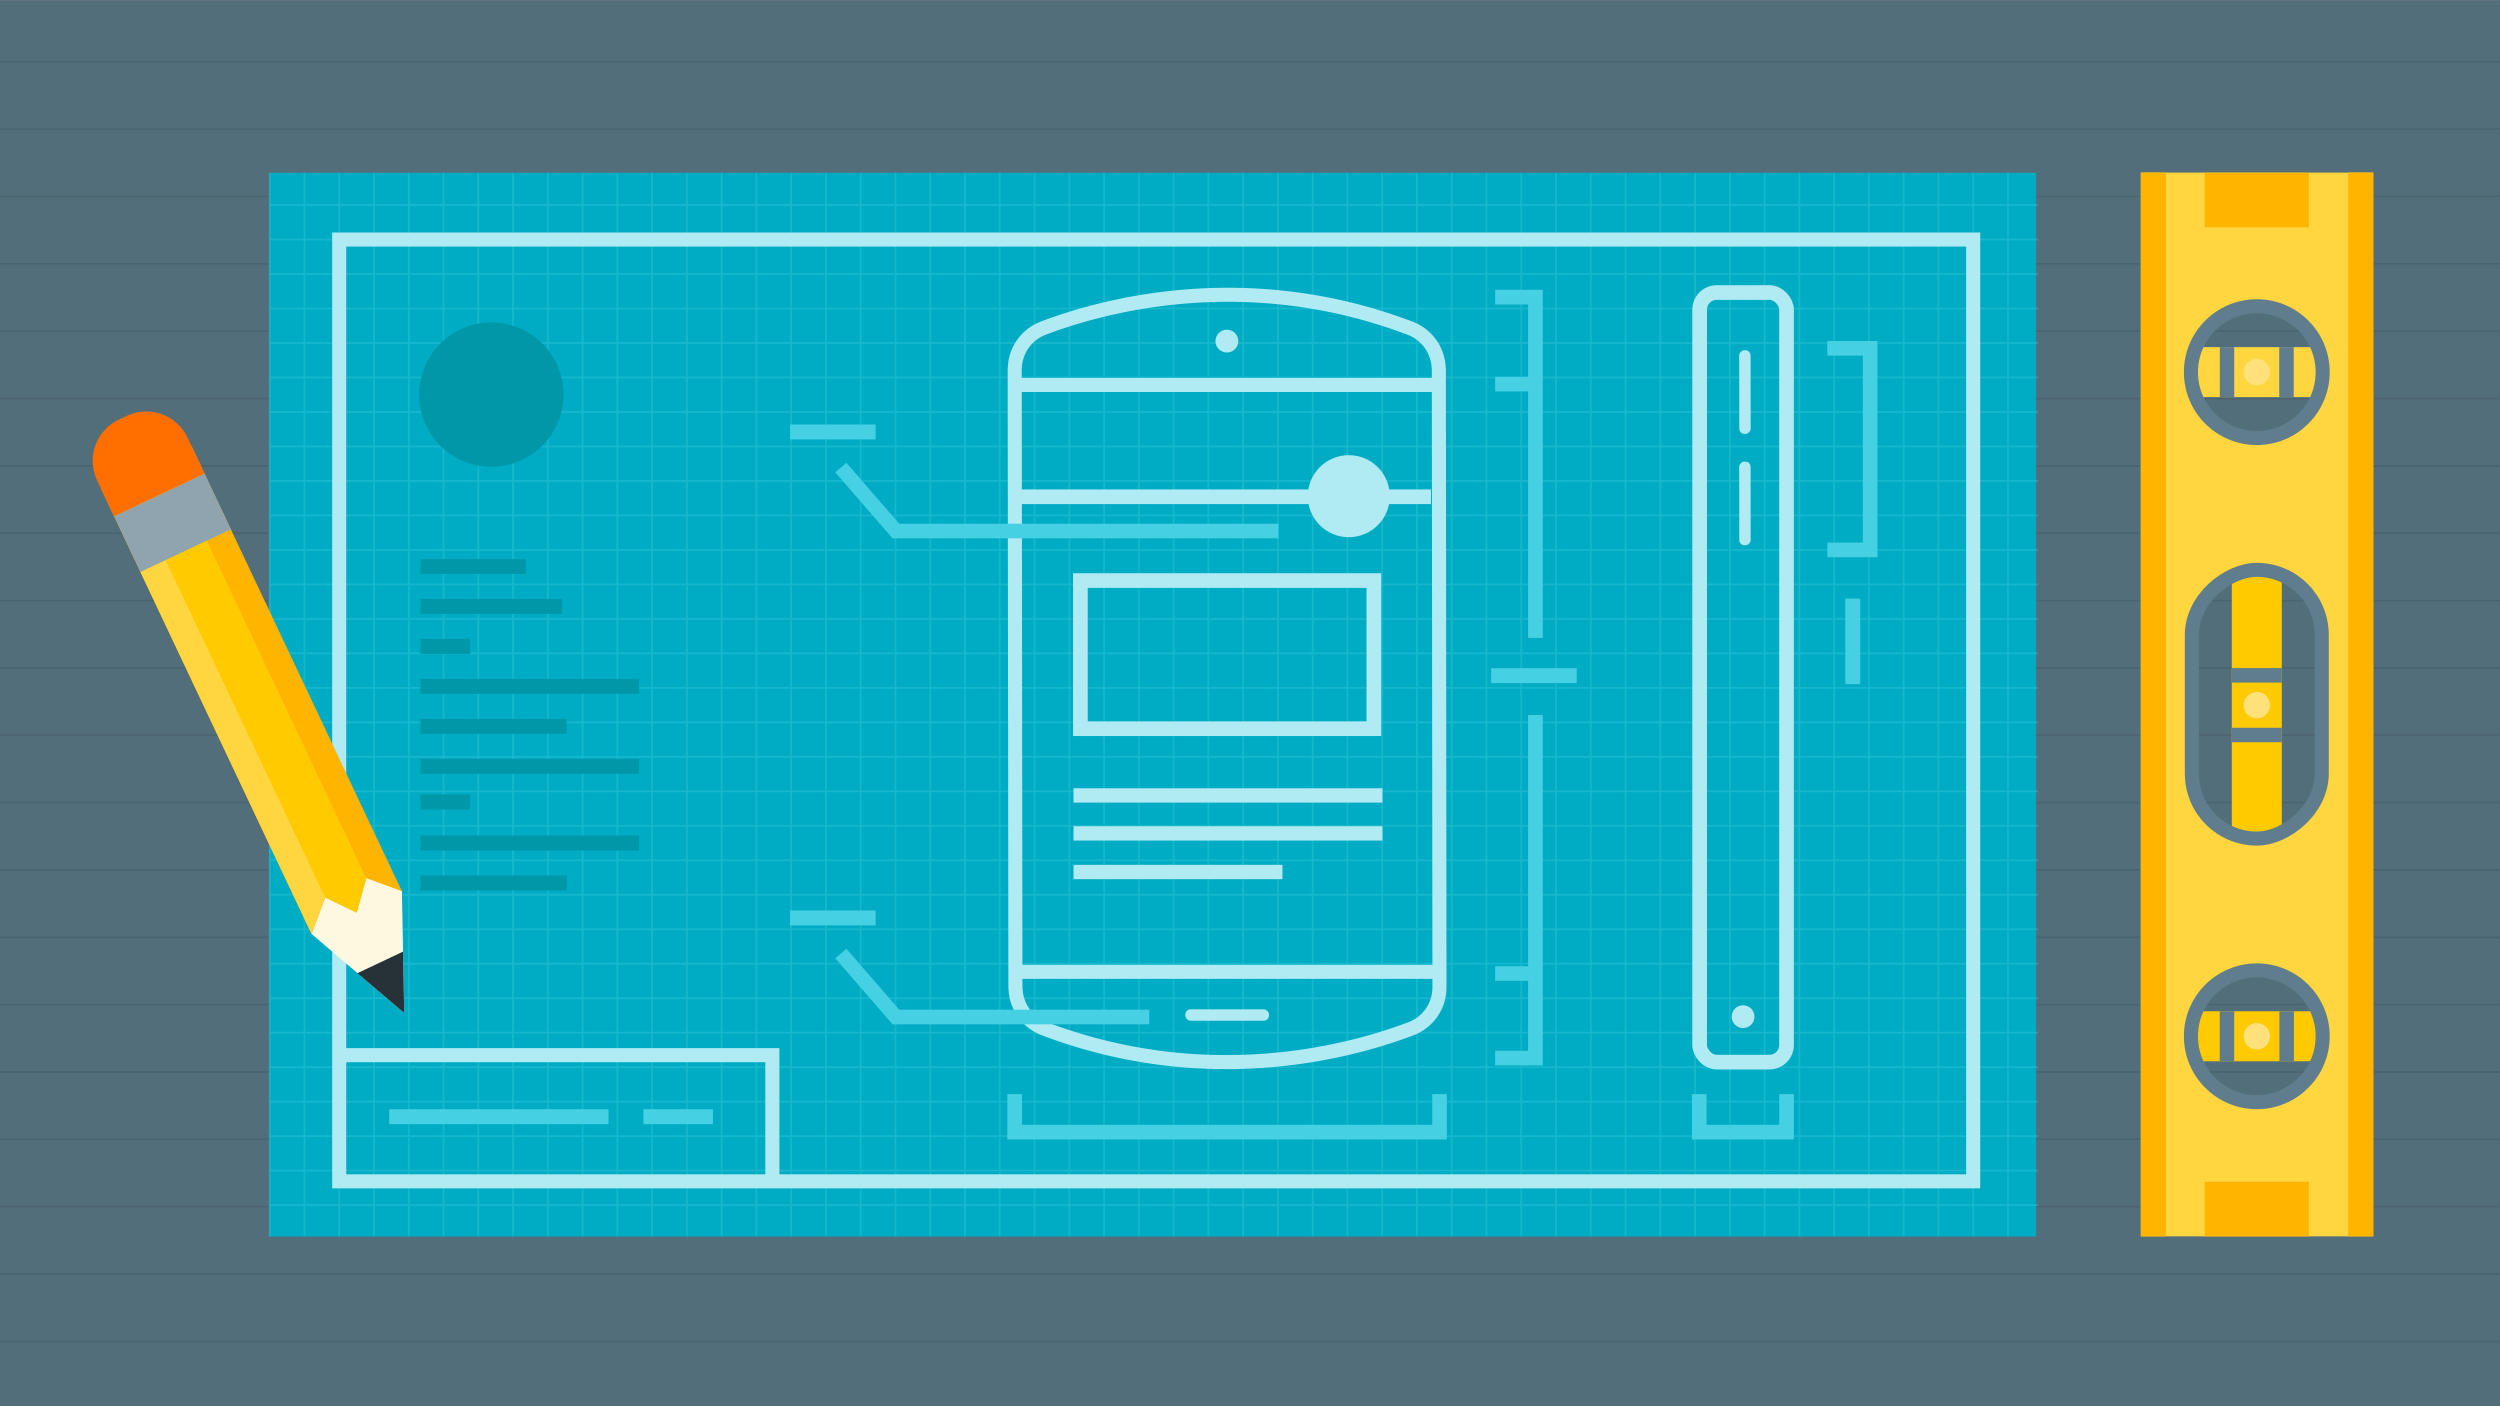<svg id="Layer_1" data-name="Layer 1" xmlns="http://www.w3.org/2000/svg" xmlns:xlink="http://www.w3.org/1999/xlink" viewBox="0 0 1600 900"><rect x="0" y="0" width="1600" height="900" fill="#808080" stroke="none"/><defs><style>.cls-1,.cls-11,.cls-13,.cls-21,.cls-4,.cls-7,.cls-9{fill:none;}.cls-2{fill:#536e7b;}.cls-3{clip-path:url(#clip-path);}.cls-4{stroke:#36474f;stroke-width:1.1px;opacity:0.26;}.cls-11,.cls-13,.cls-4,.cls-7,.cls-9{stroke-miterlimit:10;}.cls-5{fill:#00acc3;}.cls-6{opacity:0.31;}.cls-13,.cls-7{stroke:#45d0e3;}.cls-7{stroke-width:1.14px;}.cls-8{fill:#0097a8;}.cls-11,.cls-9{stroke:#b0ebf3;}.cls-21,.cls-9{stroke-width:9px;}.cls-10{fill:#b0ebf3;}.cls-11,.cls-13{stroke-width:9.38px;}.cls-12{fill:#45d0e3;}.cls-14{fill:#ffb400;}.cls-15{fill:#fff8e0;}.cls-16{fill:#8fa4af;}.cls-17{fill:#ff6f00;}.cls-18{fill:#263238;}.cls-19{fill:#ffcb00;}.cls-20{fill:#ffd63f;}.cls-21{stroke:#5f7d8c;stroke-linejoin:bevel;}.cls-22{fill:#5f7d8c;}.cls-23{fill:#ffe17b;}</style><clipPath id="clip-path"><rect class="cls-1" x="350" y="-350" width="900" height="1600" transform="translate(1250 -350) rotate(90)"/></clipPath></defs><title>00</title><rect class="cls-2" y="0.18" width="1600" height="900"/><g class="cls-3"><line class="cls-4" x1="1758.07" y1="815.35" x2="-296.47" y2="815.35"/><line class="cls-4" x1="1758.07" y1="858.45" x2="-296.47" y2="858.45"/><line class="cls-4" x1="1758.07" y1="772.25" x2="-296.47" y2="772.25"/><line class="cls-4" x1="1758.07" y1="729.15" x2="-296.47" y2="729.15"/><line class="cls-4" x1="1758.07" y1="642.96" x2="-296.47" y2="642.96"/><line class="cls-4" x1="1758.07" y1="686.06" x2="-296.47" y2="686.06"/><line class="cls-4" x1="1758.07" y1="599.86" x2="-296.47" y2="599.86"/><line class="cls-4" x1="1758.07" y1="556.76" x2="-296.47" y2="556.76"/><line class="cls-4" x1="1758.07" y1="470.56" x2="-296.47" y2="470.56"/><line class="cls-4" x1="1758.07" y1="427.46" x2="-296.47" y2="427.46"/><line class="cls-4" x1="1758.07" y1="513.66" x2="-296.47" y2="513.66"/><line class="cls-4" x1="1758.07" y1="384.37" x2="-296.47" y2="384.37"/><line class="cls-4" x1="1758.07" y1="298.17" x2="-296.47" y2="298.17"/><line class="cls-4" x1="1758.07" y1="341.27" x2="-296.47" y2="341.27"/><line class="cls-4" x1="1758.07" y1="255.07" x2="-296.47" y2="255.07"/><line class="cls-4" x1="1758.07" y1="211.97" x2="-296.47" y2="211.97"/><line class="cls-4" x1="1758.07" y1="125.78" x2="-296.47" y2="125.78"/><line class="cls-4" x1="1758.07" y1="168.87" x2="-296.47" y2="168.87"/><line class="cls-4" x1="1758.07" y1="82.68" x2="-296.47" y2="82.68"/><line class="cls-4" x1="1758.07" y1="39.58" x2="-296.47" y2="39.58"/></g><rect class="cls-5" x="172.35" y="110.57" width="1130.76" height="680.81"/><g class="cls-6"><line class="cls-7" x1="1304.38" y1="131.24" x2="172.6" y2="131.24"/><line class="cls-7" x1="1304.38" y1="153.31" x2="172.6" y2="153.31"/><line class="cls-7" x1="1304.38" y1="175.38" x2="172.6" y2="175.38"/><line class="cls-7" x1="1304.38" y1="197.45" x2="172.6" y2="197.45"/><line class="cls-7" x1="1304.38" y1="219.52" x2="172.6" y2="219.52"/><line class="cls-7" x1="1304.38" y1="241.59" x2="172.6" y2="241.59"/><line class="cls-7" x1="1304.38" y1="263.66" x2="172.6" y2="263.66"/><line class="cls-7" x1="1304.38" y1="285.73" x2="172.6" y2="285.73"/><line class="cls-7" x1="1304.38" y1="307.8" x2="172.6" y2="307.8"/><line class="cls-7" x1="1304.38" y1="329.87" x2="172.6" y2="329.87"/><line class="cls-7" x1="1304.38" y1="351.94" x2="172.6" y2="351.94"/><line class="cls-7" x1="1304.38" y1="374.01" x2="172.6" y2="374.01"/><line class="cls-7" x1="1304.38" y1="396.08" x2="172.6" y2="396.08"/><line class="cls-7" x1="1304.38" y1="418.15" x2="172.6" y2="418.15"/><line class="cls-7" x1="1304.38" y1="440.22" x2="172.6" y2="440.22"/><line class="cls-7" x1="1304.38" y1="462.29" x2="172.6" y2="462.29"/><line class="cls-7" x1="1304.38" y1="484.36" x2="172.6" y2="484.36"/><line class="cls-7" x1="1304.38" y1="506.43" x2="172.6" y2="506.43"/><line class="cls-7" x1="1304.38" y1="528.5" x2="172.6" y2="528.5"/><line class="cls-7" x1="1304.38" y1="550.57" x2="172.6" y2="550.57"/><line class="cls-7" x1="1304.38" y1="572.64" x2="172.6" y2="572.64"/><line class="cls-7" x1="1304.38" y1="594.71" x2="172.6" y2="594.71"/><line class="cls-7" x1="1304.38" y1="616.78" x2="172.6" y2="616.78"/><line class="cls-7" x1="1304.38" y1="638.85" x2="172.6" y2="638.85"/><line class="cls-7" x1="1304.38" y1="660.92" x2="172.6" y2="660.92"/><line class="cls-7" x1="1304.38" y1="682.99" x2="172.6" y2="682.99"/><line class="cls-7" x1="1304.38" y1="705.06" x2="172.6" y2="705.06"/><line class="cls-7" x1="1304.38" y1="727.13" x2="172.6" y2="727.13"/><line class="cls-7" x1="1304.38" y1="749.2" x2="172.6" y2="749.2"/><line class="cls-7" x1="1304.38" y1="771.27" x2="172.6" y2="771.27"/><line class="cls-7" x1="172.6" y1="110.57" x2="172.6" y2="791.37"/><line class="cls-7" x1="194.85" y1="110.57" x2="194.85" y2="791.37"/><line class="cls-7" x1="217.1" y1="110.57" x2="217.1" y2="791.37"/><line class="cls-7" x1="239.35" y1="110.57" x2="239.35" y2="791.37"/><line class="cls-7" x1="261.6" y1="110.57" x2="261.6" y2="791.37"/><line class="cls-7" x1="283.85" y1="110.57" x2="283.85" y2="791.37"/><line class="cls-7" x1="306.1" y1="110.57" x2="306.1" y2="791.37"/><line class="cls-7" x1="328.35" y1="110.57" x2="328.35" y2="791.37"/><line class="cls-7" x1="350.6" y1="110.57" x2="350.6" y2="791.37"/><line class="cls-7" x1="372.85" y1="110.57" x2="372.85" y2="791.37"/><line class="cls-7" x1="395.1" y1="110.57" x2="395.1" y2="791.37"/><line class="cls-7" x1="417.35" y1="110.57" x2="417.35" y2="791.37"/><line class="cls-7" x1="439.6" y1="110.57" x2="439.6" y2="791.37"/><line class="cls-7" x1="461.85" y1="110.57" x2="461.85" y2="791.37"/><line class="cls-7" x1="484.1" y1="110.57" x2="484.1" y2="791.37"/><line class="cls-7" x1="506.35" y1="110.57" x2="506.35" y2="791.37"/><line class="cls-7" x1="528.6" y1="110.57" x2="528.6" y2="791.37"/><line class="cls-7" x1="550.85" y1="110.57" x2="550.85" y2="791.37"/><line class="cls-7" x1="573.1" y1="110.57" x2="573.1" y2="791.37"/><line class="cls-7" x1="595.35" y1="110.57" x2="595.35" y2="791.37"/><line class="cls-7" x1="617.6" y1="110.57" x2="617.6" y2="791.37"/><line class="cls-7" x1="639.85" y1="110.57" x2="639.85" y2="791.37"/><line class="cls-7" x1="662.1" y1="110.57" x2="662.1" y2="791.37"/><line class="cls-7" x1="684.35" y1="110.57" x2="684.35" y2="791.37"/><line class="cls-7" x1="706.6" y1="110.57" x2="706.6" y2="791.37"/><line class="cls-7" x1="728.85" y1="110.57" x2="728.85" y2="791.37"/><line class="cls-7" x1="751.1" y1="110.57" x2="751.1" y2="791.37"/><line class="cls-7" x1="773.35" y1="110.57" x2="773.35" y2="791.37"/><line class="cls-7" x1="795.6" y1="110.57" x2="795.6" y2="791.37"/><line class="cls-7" x1="817.85" y1="110.57" x2="817.85" y2="791.37"/><line class="cls-7" x1="840.1" y1="110.57" x2="840.1" y2="791.37"/><line class="cls-7" x1="862.35" y1="110.57" x2="862.35" y2="791.37"/><line class="cls-7" x1="884.6" y1="110.57" x2="884.6" y2="791.37"/><line class="cls-7" x1="906.85" y1="110.57" x2="906.85" y2="791.37"/><line class="cls-7" x1="929.1" y1="110.57" x2="929.1" y2="791.37"/><line class="cls-7" x1="951.35" y1="110.57" x2="951.35" y2="791.37"/><line class="cls-7" x1="973.6" y1="110.57" x2="973.6" y2="791.37"/><line class="cls-7" x1="995.85" y1="110.57" x2="995.85" y2="791.37"/><line class="cls-7" x1="1018.1" y1="110.57" x2="1018.1" y2="791.37"/><line class="cls-7" x1="1040.35" y1="110.57" x2="1040.35" y2="791.37"/><line class="cls-7" x1="1062.6" y1="110.57" x2="1062.6" y2="791.37"/><line class="cls-7" x1="1084.85" y1="110.57" x2="1084.85" y2="791.37"/><line class="cls-7" x1="1107.1" y1="110.57" x2="1107.1" y2="791.37"/><line class="cls-7" x1="1129.35" y1="110.57" x2="1129.35" y2="791.37"/><line class="cls-7" x1="1151.6" y1="110.57" x2="1151.6" y2="791.37"/><line class="cls-7" x1="1173.85" y1="110.57" x2="1173.85" y2="791.37"/><line class="cls-7" x1="1196.1" y1="110.57" x2="1196.1" y2="791.37"/><line class="cls-7" x1="1218.35" y1="110.57" x2="1218.35" y2="791.37"/><line class="cls-7" x1="1240.6" y1="110.57" x2="1240.6" y2="791.37"/><line class="cls-7" x1="1262.85" y1="110.57" x2="1262.85" y2="791.37"/><line class="cls-7" x1="1285.1" y1="110.57" x2="1285.1" y2="791.37"/></g><rect class="cls-8" x="269.06" y="357.81" width="67.47" height="9.55"/><rect class="cls-8" x="269.06" y="383.4" width="90.83" height="9.55"/><rect class="cls-8" x="269.06" y="408.98" width="31.76" height="9.55"/><rect class="cls-8" x="269.06" y="508.46" width="31.76" height="9.55"/><rect class="cls-8" x="269.06" y="434.56" width="139.93" height="9.55"/><rect class="cls-8" x="269.06" y="460.15" width="93.65" height="9.55"/><rect class="cls-8" x="269.06" y="534.76" width="139.93" height="9.55"/><rect class="cls-8" x="269.06" y="560.34" width="93.65" height="9.55"/><rect class="cls-8" x="269.06" y="485.73" width="139.93" height="9.55"/><path class="cls-9" d="M921.2,633.42a28.17,28.17,0,0,1-18,24.9c-37.68,14.37-129.71,40-235,0a28.34,28.34,0,0,1-18.2-24.64l-0.14-1.84L649.4,236.51l0.12-1.53a28.17,28.17,0,0,1,18-24.9c37.68-14.37,129.71-40,235,0a28.34,28.34,0,0,1,18.2,24.64l0.14,1.84,0.39,395.34Z"/><rect class="cls-10" x="758.58" y="645.96" width="53.56" height="7.3" rx="3.37" ry="3.37"/><circle class="cls-10" cx="785.2" cy="218.3" r="7.3"/><line class="cls-9" x1="920.96" y1="246.36" x2="649.44" y2="246.36"/><line class="cls-9" x1="920.96" y1="621.97" x2="649.44" y2="621.97"/><line class="cls-11" x1="651.81" y1="317.93" x2="915.8" y2="317.93"/><rect class="cls-10" x="687.05" y="504.49" width="197.7" height="9.19"/><rect class="cls-10" x="687.05" y="528.77" width="197.7" height="9.19"/><rect class="cls-10" x="687.05" y="553.49" width="133.72" height="9.19"/><circle class="cls-10" cx="863.23" cy="317.56" r="26.25"/><rect class="cls-11" x="691.46" y="371.55" width="187.8" height="94.82"/><rect class="cls-12" x="249.08" y="709.9" width="140.39" height="9.55"/><rect class="cls-12" x="411.77" y="709.9" width="44.5" height="9.55"/><rect class="cls-9" x="217.1" y="153.31" width="1045.74" height="602.75"/><polyline class="cls-9" points="217.1 675.31 494.31 675.31 494.31 756.06"/><circle class="cls-8" cx="314.47" cy="252.56" r="46.17"/><rect class="cls-11" x="1087.76" y="187.21" width="55.62" height="492.54" rx="10.97" ry="10.97"/><rect class="cls-10" x="1089.91" y="247.25" width="53.56" height="7.3" rx="3.37" ry="3.37" transform="translate(1366.49 -866.03) rotate(89.94)"/><rect class="cls-10" x="1089.91" y="318.54" width="53.56" height="7.3" rx="3.37" ry="3.37" transform="translate(1437.78 -794.82) rotate(89.94)"/><circle class="cls-10" cx="1115.57" cy="650.68" r="7.3"/><polyline class="cls-13" points="982.68 408.29 982.68 190.19 956.89 190.19"/><polyline class="cls-13" points="956.89 677.18 982.68 677.18 982.68 457.57"/><line class="cls-13" x1="956.89" y1="623.03" x2="982.68" y2="623.03"/><line class="cls-13" x1="956.89" y1="245.83" x2="982.68" y2="245.83"/><rect class="cls-12" x="954.32" y="427.63" width="54.77" height="9.55"/><rect class="cls-12" x="1158.38" y="405.69" width="54.77" height="9.55" transform="translate(1596.23 -775.3) rotate(90)"/><polyline class="cls-13" points="649.4 700.23 649.4 724.57 921.32 724.57 921.32 700.23"/><polyline class="cls-13" points="1087.51 700.23 1087.51 724.57 1143.39 724.57 1143.39 700.23"/><polyline class="cls-13" points="1169.52 222.93 1196.89 222.93 1196.89 351.94 1169.52 351.94"/><polyline class="cls-13" points="818.21 339.86 573.36 339.86 538.13 299.24"/><rect class="cls-12" x="505.63" y="271.69" width="54.77" height="9.55" transform="translate(1066.02 552.92) rotate(-180)"/><polyline class="cls-13" points="735.53 650.87 573.36 650.87 538.13 610.25"/><rect class="cls-12" x="505.63" y="582.69" width="54.77" height="9.55" transform="translate(1066.02 1174.94) rotate(-180)"/><rect class="cls-14" x="129.01" y="284.15" width="63.98" height="315" transform="translate(495.3 772.15) rotate(154.7)"/><polygon class="cls-15" points="257.23 570.38 258.69 648.32 199.39 597.72 208.14 574.41 228.31 584.05 234.4 562 257.23 570.38"/><rect class="cls-16" x="78.4" y="314.8" width="63.98" height="39.54" transform="translate(353.17 589.89) rotate(154.7)"/><path class="cls-17" d="M58.29,264.75h64a0,0,0,0,1,0,0v25.41a29.16,29.16,0,0,1-29.16,29.16H87.45a29.16,29.16,0,0,1-29.16-29.16V264.75a0,0,0,0,1,0,0Z" transform="translate(296.7 517.48) rotate(154.7)"/><polygon class="cls-18" points="258.69 648.32 257.95 609.03 228.73 622.84 258.69 648.32"/><polygon class="cls-19" points="132.33 346.07 234.4 562 228.31 584.05 208.14 574.41 106.08 358.48 132.33 346.07"/><polygon class="cls-20" points="199.39 597.72 89.92 366.12 106.08 358.48 208.14 574.41 199.39 597.72"/><rect class="cls-20" x="1428.35" y="196.57" width="32" height="83.2" transform="translate(1682.52 -1206.18) rotate(90)"/><rect class="cls-19" x="1428.35" y="621.36" width="32" height="83.72" transform="translate(2107.57 -781.13) rotate(90)"/><rect class="cls-19" x="1428.35" y="363.87" width="32" height="174.87"/><path class="cls-20" d="M1518.89,110.46H1370.12V791.27h148.77V110.46Zm-116.7,127.11a42.16,42.16,0,1,1,42.16,42A42.06,42.06,0,0,1,1402.19,237.57Zm0.61,255.73V404.87a41.56,41.56,0,0,1,83.12,0V493.3A41.56,41.56,0,0,1,1402.79,493.3Zm-0.61,167.31a42.16,42.16,0,1,1,42.16,42A42.06,42.06,0,0,1,1402.19,660.61Z"/><circle class="cls-21" cx="1444.35" cy="238.17" r="42.16"/><circle class="cls-21" cx="1444.35" cy="663.22" r="42.16"/><rect class="cls-21" x="1358.37" y="409.14" width="171.97" height="83.12" rx="41.56" ry="41.56" transform="translate(1895.05 -993.65) rotate(90)"/><rect class="cls-22" x="1458.71" y="222.17" width="9.28" height="32"/><rect class="cls-22" x="1420.68" y="222.17" width="9.22" height="32"/><rect class="cls-22" x="1458.83" y="647.23" width="9.28" height="32"/><rect class="cls-22" x="1420.62" y="647.23" width="9.28" height="32"/><rect class="cls-22" x="1428.35" y="427.58" width="32" height="9.28"/><rect class="cls-22" x="1428.35" y="465.76" width="32" height="9.28"/><circle class="cls-23" cx="1444.35" cy="238.17" r="8.45"/><circle class="cls-23" cx="1444.35" cy="451.31" r="8.45"/><circle class="cls-23" cx="1444.35" cy="663.22" r="8.45"/><rect class="cls-14" x="1170.43" y="442.81" width="680.81" height="16.1" transform="translate(1961.7 -1059.98) rotate(90)"/><rect class="cls-14" x="1037.77" y="442.81" width="680.81" height="16.1" transform="translate(1829.04 -927.31) rotate(90)"/><rect class="cls-14" x="1426.89" y="94.67" width="34.93" height="66.68" transform="translate(1572.36 -1316.34) rotate(90)"/><rect class="cls-14" x="1426.89" y="740.46" width="34.93" height="66.68" transform="translate(2218.15 -670.55) rotate(90)"/></svg>